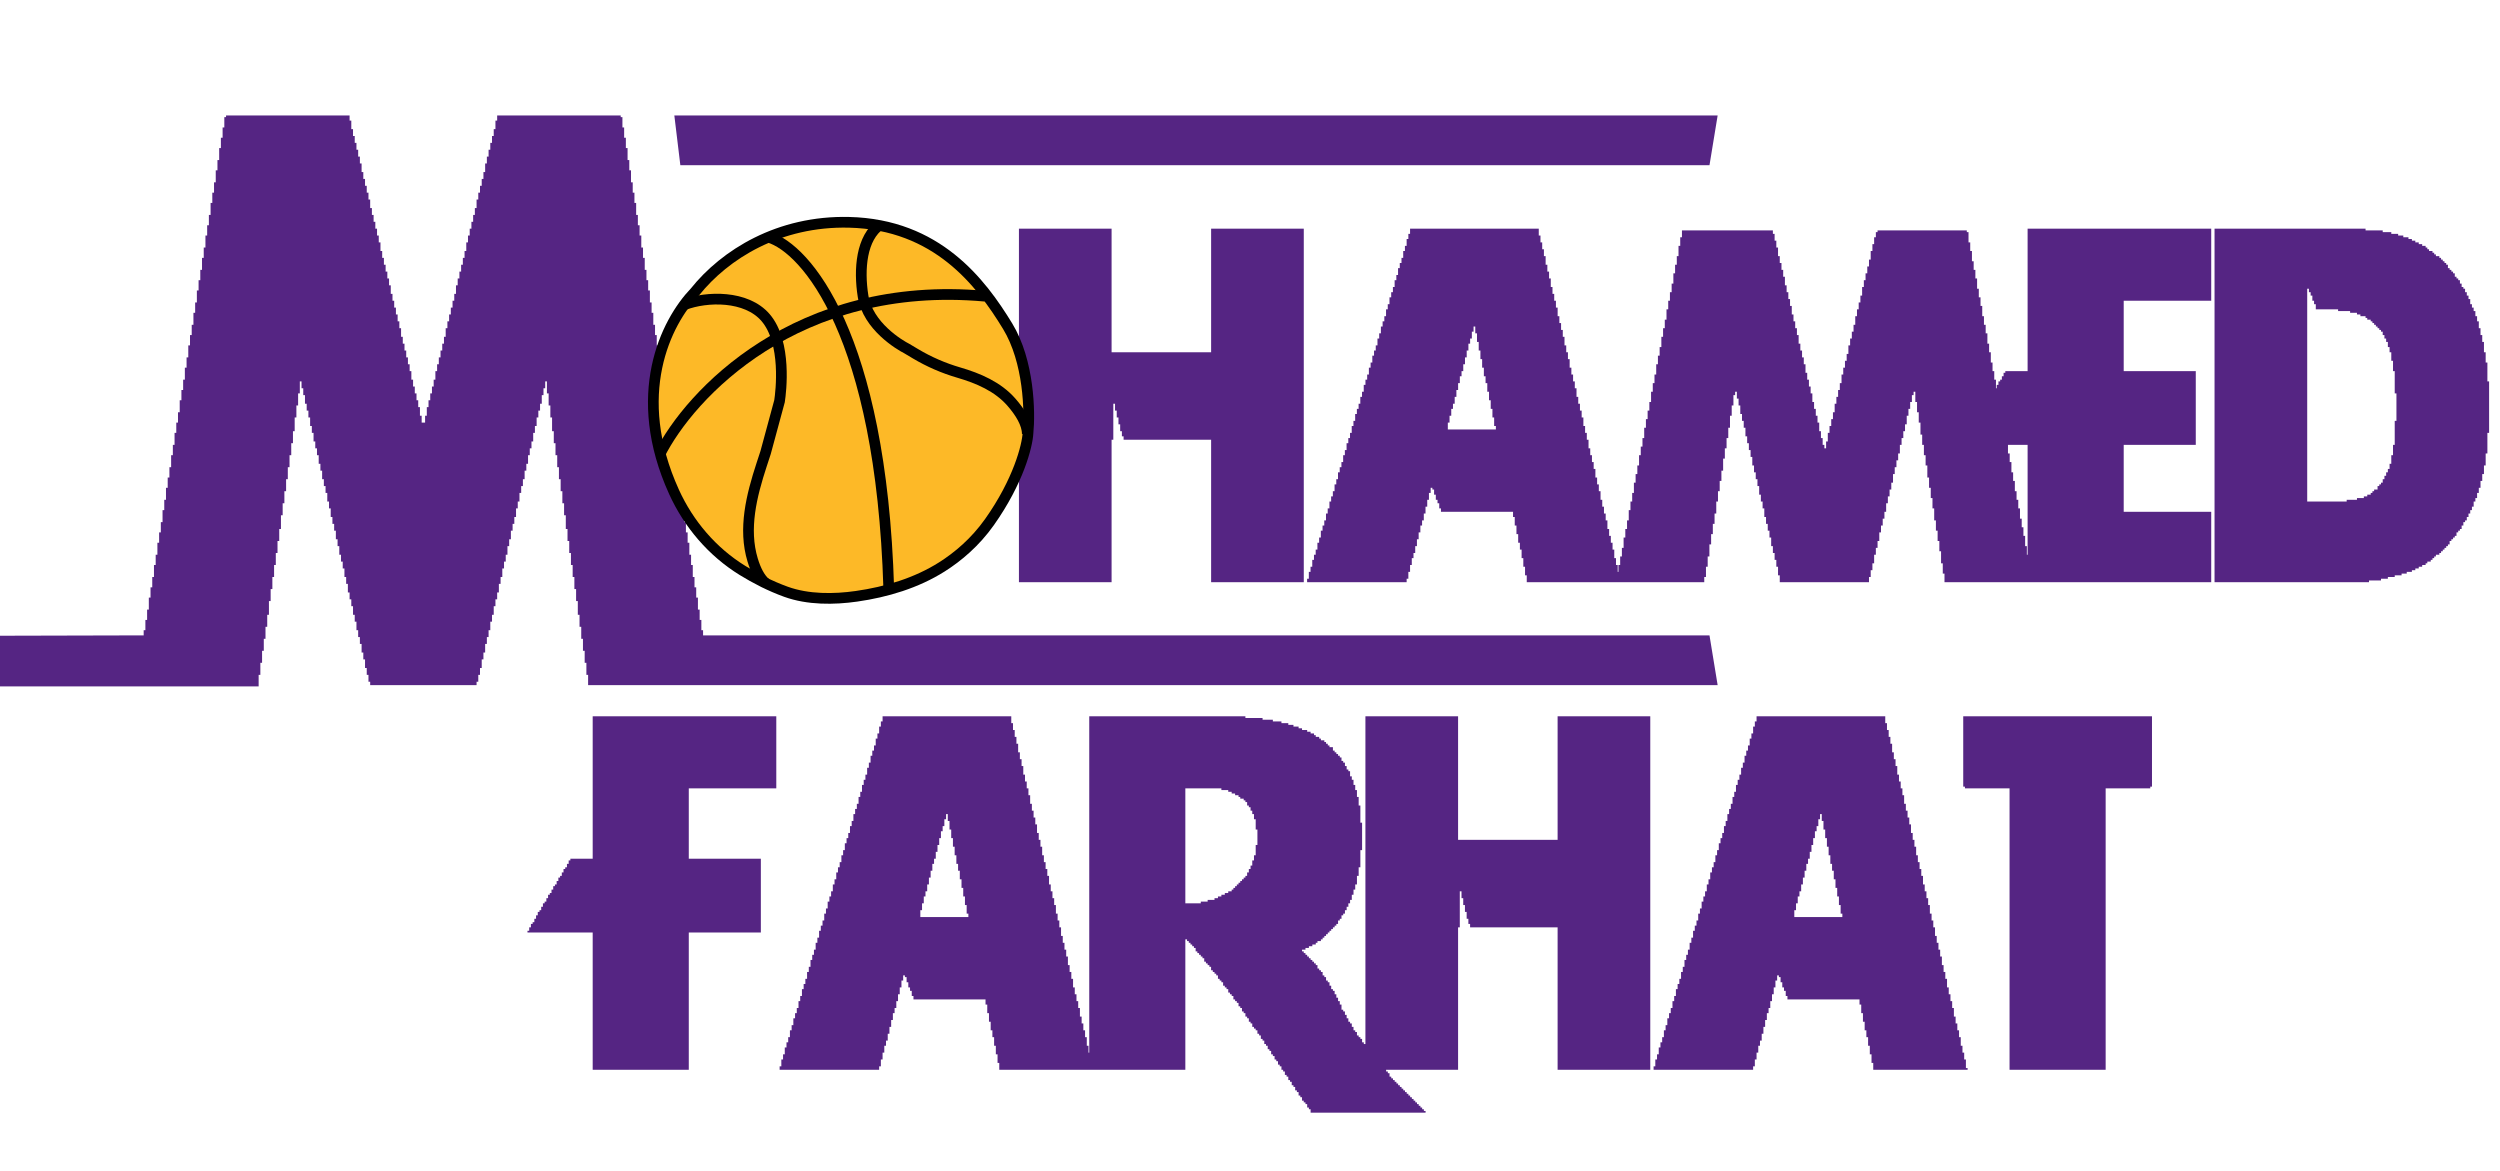 <svg width="2379" height="1114" viewBox="0 0 2379 1114" fill="none" xmlns="http://www.w3.org/2000/svg">
<g clip-path="url(#clip0_320_17)">
<path d="M-367.443 605.845H-343.766L-371.933 618.092L-367.443 605.845ZM-392.345 653.199L-379.281 634.829L-363.769 653.199H-392.345ZM-371.933 618.092L-343.766 605.845L136.718 604.62V599.721H138.351V589.924H139.984V580.127H141.617V568.696H143.25V558.899H144.883V549.101H146.516V537.671H148.149V527.873H149.782V516.443H151.415V506.646H153.047V496.848H154.68V485.418H156.313V475.62H157.946V464.19H159.579V454.392H161.212V444.595H162.845V433.165H164.478V423.367H166.111V411.937H167.744V402.139H169.377V392.342H171.009V380.912H172.642V371.114H174.275V361.317H175.908V349.886H177.541V340.089H179.174V328.658H180.807V318.861H182.44V309.063H184.073V297.633H185.706V287.836H187.339V276.405H188.971V266.608H190.604V256.81H192.237V245.38H193.87V235.583H195.503V224.152H197.136V214.355H198.769V204.557H200.402V193.127H202.035V183.329H203.668V173.532H205.301V162.102H206.933V152.304H208.566V140.874H210.199V131.076H211.832V121.279H213.465V111.481H215.098V109.848H332.668V114.747H334.3V122.912H335.933V129.443H337.566V135.975H339.199V142.507H340.832V149.038H342.465V155.57H344.098V163.734H345.731V170.266H347.364V176.798H348.997V183.329H350.63V189.861H352.262V198.026H353.895V204.557H355.528V211.089H357.161V217.62H358.794V224.152H360.427V230.684H362.06V238.848H363.693V245.38H365.326V251.912H366.959V258.443H368.592V264.975H370.225V271.507H371.857V279.671H373.49V286.203H375.123V292.734H376.756V299.266H378.389V305.798H380.022V312.329H381.655V320.494H383.288V327.025H384.921V333.557H386.554V340.089H388.187V346.62H389.819V353.152H391.452V361.317H393.085V367.848H394.718V374.38H396.351V380.912H397.984V387.443H399.617V395.608H401.25V402.139H404.516V395.608H406.149V387.443H407.781V380.912H409.414V374.38H411.047V367.848H412.68V361.317H414.313V353.152H415.946V346.62H417.579V340.089H419.212V333.557H420.845V327.025H422.478V320.494H424.111V312.329H425.743V305.798H427.376V299.266H429.009V292.734H430.642V286.203H432.275V279.671H433.908V271.507H435.541V264.975H437.174V258.443H438.807V251.912H440.44V245.38H442.073V238.848H443.705V230.684H445.338V224.152H446.971V217.62H448.604V211.089H450.237V204.557H451.87V198.026H453.503V189.861H455.136V183.329H456.769V176.798H458.402V170.266H460.035V163.734H461.667V155.57H463.3V149.038H464.933V142.507H466.566V135.975H468.199V129.443H469.832V122.912H471.465V114.747H473.098V109.848H590.667V111.481H592.3V121.279H593.933V131.076H595.566V140.874H597.199V152.304H598.832V162.102H600.465V173.532H602.098V183.329H603.731V193.127H605.364V204.557H606.996V214.355H608.629V224.152H610.262V235.583H611.895V245.38H613.528V256.81H615.161V266.608H616.794V276.405H618.427V287.836H620.06V297.633H621.693V309.063H623.326V318.861H624.959V328.658H626.591V340.089H628.224V349.886H629.857V361.317H631.49V371.114H633.123V380.912H634.756V392.342H636.389V402.139H638.022V411.937H639.655V423.367H641.288V433.165H642.921V444.595H644.553V454.392H646.186V464.19H647.819V475.62H649.452V485.418H651.085V496.848H652.718V506.646H654.351V516.443H655.984V527.873H657.617V537.671H659.25V549.101H660.883V558.899H662.515V568.696H664.148V580.127H665.781V589.924H667.414V599.721H669.047V611.152H670.68V620.949H672.313V632.38H673.946V642.177H675.579V651.975H559.642V642.177H558.009V630.747H556.376V619.316H554.743V607.886H553.11V596.456H551.478V585.025H549.845V571.962H548.212V560.532H546.579V549.101H544.946V537.671H543.313V526.241H541.68V514.81H540.047V503.38H538.414V490.317H536.781V478.886H535.148V467.456H533.516V456.025H531.883V444.595H530.25V433.165H528.617V421.734H526.984V410.304H525.351V397.241H523.718V385.81H522.085V374.38H520.452V362.95H518.819V369.481H517.186V376.013H515.554V384.177H513.921V390.709H512.288V397.241H510.655V405.405H509.022V411.937H507.389V420.101H505.756V426.633H504.123V433.165H502.49V441.329H500.857V447.861H499.224V456.025H497.592V462.557H495.959V469.089H494.326V477.253H492.693V483.785H491.06V491.949H489.427V498.481H487.794V505.013H486.161V513.177H484.528V519.709H482.895V527.873H481.262V534.405H479.629V540.937H477.997V549.101H476.364V555.633H474.731V563.797H473.098V570.329H471.465V576.861H469.832V585.025H468.199V591.557H466.566V599.721H464.933V606.253H463.3V612.785H461.667V620.949H460.035V627.481H458.402V635.646H456.769V642.177H455.136V648.709H453.503V651.975H352.262V648.709H350.63V642.177H348.997V635.646H347.364V627.481H345.731V620.949H344.098V612.785H342.465V606.253H340.832V599.721H339.199V591.557H337.566V585.025H335.933V576.861H334.3V570.329H332.668V563.797H331.035V555.633H329.402V549.101H327.769V540.937H326.136V534.405H324.503V527.873H322.87V519.709H321.237V513.177H319.604V505.013H317.971V498.481H316.338V491.949H314.706V483.785H313.073V477.253H311.44V469.089H309.807V462.557H308.174V456.025H306.541V447.861H304.908V441.329H303.275V433.165H301.642V426.633H300.009V420.101H298.376V411.937H296.744V405.405H295.111V397.241H293.478V390.709H291.845V384.177H290.212V376.013H288.579V369.481H286.946V362.95H285.313V374.38H283.68V385.81H282.047V397.241H280.414V410.304H278.782V421.734H277.149V433.165H275.516V444.595H273.883V456.025H272.25V467.456H270.617V478.886H268.984V490.317H267.351V503.38H265.718V514.81H264.085V526.241H262.452V537.671H260.82V549.101H259.187V560.532H257.554V571.962H255.921V585.025H254.288V596.456H252.655V607.886H251.022V619.316H249.389V630.747H247.756V642.177H246.123V653.199H-363.769L-379.281 634.829L-371.933 618.092ZM-459.702 606.253L-380.098 605.845L-405.816 653.199H-491.952L-459.702 606.253ZM-483.379 605.845L-491.544 622.174L-504.199 638.911L-519.303 653.199L-1090.41 651.975V642.177H-1088.78V630.747H-1087.15V619.316H-1085.51V606.253H-1083.88V604.62L-522.161 605.845H-483.379ZM1634.51 109.848L1626.75 157.203H647.411L641.696 109.848H1634.51ZM660.066 651.975L654.351 604.62H1626.75L1634.51 651.975H660.066ZM969.617 217.62H1057.79V335.19H1152.5V217.62H1240.68V554H1152.5V418.468H1069.22V415.203H1067.59V410.304H1065.96V403.772H1064.33V397.241H1062.69V390.709H1061.06V384.177H1059.43V418.468H1057.79V554H969.617V217.62ZM1341.82 217.62H1464.29V224.152H1465.92V230.684H1467.56V237.215H1469.19V243.747H1470.82V251.912H1472.46V258.443H1474.09V264.975H1475.72V273.139H1477.35V279.671H1478.99V286.203H1480.62V292.734H1482.25V300.899H1483.89V307.431H1485.52V313.962H1487.15V320.494H1488.78V328.658H1490.42V335.19H1492.05V341.722H1493.68V349.886H1495.32V356.418H1496.95V362.95H1498.58V369.481H1500.21V377.646H1501.85V384.177H1503.48V390.709H1505.11V397.241H1506.75V405.405H1508.38V411.937H1510.01V418.468H1511.65V426.633H1513.28V433.165H1514.91V439.696H1516.54V446.228H1518.18V454.392H1519.81V460.924H1521.44V467.456H1523.08V475.62H1524.71V482.152H1526.34V488.684H1527.97V495.215H1529.61V503.38H1531.24V509.911H1532.87V516.443H1534.51V522.975H1536.14V531.139H1537.77V537.671H1539.4V544.203H1541.04V552.367H1542.67V554H1452.86V547.468H1451.23V539.304H1449.59V531.139H1447.96V522.975H1446.33V516.443H1444.7V508.279H1443.06V500.114H1441.43V491.949H1439.8V487.051H1371.21V483.785H1369.58V478.886H1367.95V475.62H1366.32V470.722H1364.68V465.823H1363.05V464.19H1361.42V469.089H1359.78V475.62H1358.15V482.152H1356.52V488.684H1354.89V495.215H1353.25V500.114H1351.62V506.646H1349.99V513.177H1348.35V519.709H1346.72V526.241H1345.09V531.139H1343.46V537.671H1341.82V544.203H1340.19V550.734H1338.56V554H1243.85V550.734H1245.48V544.203H1247.11V539.304H1248.75V532.772H1250.38V527.873H1252.01V522.975H1253.65V516.443H1255.28V511.544H1256.91V505.013H1258.54V500.114H1260.18V495.215H1261.81V488.684H1263.44V483.785H1265.08V477.253H1266.71V472.354H1268.34V467.456H1269.97V460.924H1271.61V456.025H1273.24V449.494H1274.87V444.595H1276.51V439.696H1278.14V433.165H1279.77V428.266H1281.4V421.734H1283.04V416.836H1284.67V411.937H1286.3V405.405H1287.94V400.506H1289.57V393.975H1291.2V389.076H1292.84V384.177H1294.47V377.646H1296.1V372.747H1297.73V366.215H1299.37V361.317H1301V356.418H1302.63V349.886H1304.27V344.987H1305.9V338.456H1307.53V333.557H1309.16V328.658H1310.8V322.127H1312.43V317.228H1314.06V310.696H1315.7V305.798H1317.33V300.899H1318.96V294.367H1320.59V289.469H1322.23V282.937H1323.86V278.038H1325.49V273.139H1327.13V266.608H1328.76V261.709H1330.39V255.177H1332.02V250.279H1333.66V245.38H1335.29V238.848H1336.92V233.95H1338.56V227.418H1340.19V222.519H1341.82V217.62ZM1402.24 310.696V315.595H1400.61V322.127H1398.97V327.025H1397.34V333.557H1395.71V340.089H1394.08V346.62H1392.44V353.152H1390.81V358.051H1389.18V364.582H1387.54V371.114H1385.91V377.646H1384.28V384.177H1382.65V389.076H1381.01V395.608H1379.38V402.139H1377.75V408.671H1423.47V405.405H1421.83V397.241H1420.2V389.076H1418.57V380.912H1416.94V372.747H1415.3V364.582H1413.67V358.051H1412.04V349.886H1410.4V341.722H1408.77V333.557H1407.14V325.393H1405.51V317.228H1403.87V310.696H1402.24ZM1538.49 545.835H1540.12V537.671H1541.76V529.506H1543.39V521.342H1545.02V511.544H1546.65V503.38H1548.29V495.215H1549.92V485.418H1551.55V477.253H1553.19V469.089H1554.82V459.291H1556.45V451.127H1558.09V442.962H1559.72V433.165H1561.35V425H1562.98V416.836H1564.62V407.038H1566.25V398.874H1567.88V390.709H1569.52V382.544H1571.15V372.747H1572.78V364.582H1574.41V356.418H1576.05V346.62H1577.68V338.456H1579.31V330.291H1580.95V320.494H1582.58V312.329H1584.21V304.165H1585.84V294.367H1587.48V286.203H1589.11V278.038H1590.74V269.874H1592.38V260.076H1594.01V251.912H1595.64V243.747H1597.27V233.95H1598.91V225.785H1600.54V219.253H1687.08V222.519H1688.72V229.051H1690.35V235.583H1691.98V243.747H1693.62V250.279H1695.25V256.81H1696.88V263.342H1698.52V271.507H1700.15V278.038H1701.78V284.57H1703.41V291.101H1705.05V299.266H1706.68V305.798H1708.31V312.329H1709.95V318.861H1711.58V327.025H1713.21V333.557H1714.84V340.089H1716.48V346.62H1718.11V354.785H1719.74V361.317H1721.38V367.848H1723.01V374.38H1724.64V382.544H1726.27V389.076H1727.91V395.608H1729.54V402.139H1731.17V410.304H1732.81V416.836H1734.44V423.367H1736.07V426.633H1737.71V420.101H1739.34V411.937H1740.97V405.405H1742.6V398.874H1744.24V392.342H1745.87V384.177H1747.5V377.646H1749.14V371.114H1750.77V364.582H1752.4V356.418H1754.03V349.886H1755.67V343.355H1757.3V336.823H1758.93V328.658H1760.57V322.127H1762.2V315.595H1763.83V309.063H1765.46V300.899H1767.1V294.367H1768.73V287.836H1770.36V281.304H1772V273.139H1773.63V266.608H1775.26V260.076H1776.9V253.545H1778.53V247.013H1780.16V238.848H1781.79V232.317H1783.43V225.785H1785.06V220.886H1786.69V219.253H1871.6V220.886H1873.24V230.684H1874.87V238.848H1876.5V248.646H1878.14V256.81H1879.77V264.975H1881.4V274.772H1883.03V282.937H1884.67V291.101H1886.3V300.899H1887.93V309.063H1889.57V317.228H1891.2V327.025H1892.83V335.19H1894.46V344.987H1896.1V353.152H1897.73V361.317H1899.36V371.114H1901V379.279H1902.63V387.443H1904.26V397.241H1905.89V405.405H1907.53V413.57H1909.16V423.367H1910.79V431.532H1912.43V439.696H1914.06V449.494H1915.69V457.658H1917.33V467.456H1918.96V475.62H1920.59V483.785H1922.22V493.582H1923.86V501.747H1925.49V509.911H1927.12V519.709H1928.76V527.873H1930.39V536.038H1932.02V545.835H1933.65V554H1850.38V545.835H1848.74V536.038H1847.11V524.608H1845.48V514.81H1843.84V505.013H1842.21V495.215H1840.58V483.785H1838.95V473.987H1837.31V464.19H1835.68V454.392H1834.05V442.962H1832.41V433.165H1830.78V423.367H1829.15V413.57H1827.52V402.139H1825.88V392.342H1824.25V382.544H1822.62V372.747H1820.98V376.013H1819.35V382.544H1817.72V389.076H1816.08V395.608H1814.45V403.772H1812.82V410.304H1811.19V416.836H1809.55V423.367H1807.92V431.532H1806.29V438.063H1804.65V444.595H1803.02V451.127H1801.39V459.291H1799.76V465.823H1798.12V472.354H1796.49V478.886H1794.86V487.051H1793.22V493.582H1791.59V500.114H1789.96V506.646H1788.33V514.81H1786.69V521.342H1785.06V527.873H1783.43V536.038H1781.79V542.57H1780.16V549.101H1778.53V554H1693.62V547.468H1691.98V539.304H1690.35V532.772H1688.72V526.241H1687.08V519.709H1685.45V511.544H1683.82V505.013H1682.19V498.481H1680.55V491.949H1678.92V483.785H1677.29V477.253H1675.65V470.722H1674.02V462.557H1672.39V456.025H1670.76V449.494H1669.12V442.962H1667.49V434.798H1665.86V428.266H1664.22V421.734H1662.59V415.203H1660.96V407.038H1659.33V400.506H1657.69V393.975H1656.06V385.81H1654.43V379.279H1652.79V372.747H1651.16V376.013H1649.53V385.81H1647.9V395.608H1646.26V407.038H1644.63V416.836H1643V426.633H1641.36V436.43H1639.73V447.861H1638.1V457.658H1636.46V467.456H1634.83V477.253H1633.2V488.684H1631.57V498.481H1629.93V508.279H1628.3V518.076H1626.67V529.506H1625.03V539.304H1623.4V549.101H1621.77V554H1538.49V545.835ZM1929.47 217.62H2104.2V286.203H2020.92V353.152H2089.5V423.367H2020.92V487.051H2104.2V554H1929.47V423.367H1867.42V421.734H1869.06V418.468H1870.69V415.203H1872.32V413.57H1873.96V410.304H1875.59V407.038H1877.22V403.772H1878.85V402.139H1880.49V398.874H1882.12V395.608H1883.75V393.975H1885.39V390.709H1887.02V387.443H1888.65V385.81H1890.28V382.544H1891.92V379.279H1893.55V377.646H1895.18V374.38H1896.82V371.114H1898.45V369.481H1900.08V366.215H1901.71V362.95H1903.35V361.317H1904.98V358.051H1906.61V354.785H1908.25V353.152H1929.47V217.62ZM2107.36 217.62H2251.06V219.253H2267.39V220.886H2275.55V222.519H2282.08V224.152H2286.98V225.785H2291.88V227.418H2295.15V229.051H2298.41V230.684H2301.68V232.317H2304.95V233.95H2308.21V235.583H2309.84V237.215H2311.48V238.848H2314.74V240.481H2316.38V242.114H2318.01V243.747H2321.27V245.38H2322.91V247.013H2324.54V248.646H2326.17V250.279H2327.81V251.912H2329.44V255.177H2331.07V256.81H2332.71V258.443H2334.34V260.076H2335.97V263.342H2337.6V264.975H2339.24V266.608H2340.87V269.874H2342.5V273.139H2344.14V274.772H2345.77V278.038H2347.4V281.304H2349.03V284.57H2350.67V289.469H2352.3V292.734H2353.93V296H2355.57V300.899H2357.2V305.798H2358.83V312.329H2360.46V318.861H2362.1V325.393H2363.73V335.19H2365.36V344.987H2367V362.95H2368.63V411.937H2367V431.532H2365.36V442.962H2363.73V451.127H2362.1V457.658H2360.46V464.19H2358.83V469.089H2357.2V473.987H2355.57V477.253H2353.93V482.152H2352.3V485.418H2350.67V488.684H2349.03V491.949H2347.4V495.215H2345.77V496.848H2344.14V500.114H2342.5V503.38H2340.87V505.013H2339.24V506.646H2337.6V509.911H2335.97V511.544H2334.34V513.177H2332.71V514.81H2331.07V518.076H2329.44V519.709H2327.81V521.342H2326.17V522.975H2324.54V524.608H2322.91V526.241H2321.27V527.873H2318.01V529.506H2316.38V531.139H2314.74V532.772H2313.11V534.405H2309.84V536.038H2308.21V537.671H2304.95V539.304H2301.68V540.937H2298.41V542.57H2295.15V544.203H2290.25V545.835H2285.35V547.468H2278.82V549.101H2272.29V550.734H2265.76V552.367H2254.33V554H2107.36V217.62ZM2195.54 274.772V477.253H2233.1V475.62H2242.89V473.987H2249.43V472.354H2252.69V470.722H2255.96V469.089H2257.59V467.456H2259.22V465.823H2262.49V462.557H2264.12V460.924H2265.76V459.291H2267.39V456.025H2269.02V452.76H2270.65V449.494H2272.29V446.228H2273.92V441.329H2275.55V433.165H2277.19V423.367H2278.82V400.506H2280.45V374.38H2278.82V353.152H2277.19V343.355H2275.55V335.19H2273.92V330.291H2272.29V325.393H2270.65V322.127H2269.02V318.861H2267.39V315.595H2265.76V313.962H2264.12V312.329H2262.49V310.696H2260.86V309.063H2259.22V307.431H2257.59V305.798H2255.96V304.165H2252.69V302.532H2251.06V300.899H2246.16V299.266H2242.89V297.633H2236.36V296H2224.93V294.367H2203.71V289.469H2202.07V286.203H2200.44V281.304H2198.81V278.038H2197.17V274.772H2195.54Z" fill="#552583"/>
<path d="M564 681.62H738.721V750.203H655.443V817.152H724.025V887.367H655.443V1018H564V887.367H501.949V885.734H503.582V882.468H505.215V879.203H506.848V877.57H508.481V874.304H510.114V871.038H511.747V867.772H513.38V866.139H515.013V862.874H516.646V859.608H518.279V857.975H519.911V854.709H521.544V851.443H523.177V849.81H524.81V846.544H526.443V843.279H528.076V841.646H529.709V838.38H531.342V835.114H532.975V833.481H534.608V830.215H536.241V826.95H537.873V825.317H539.506V822.051H541.139V818.785H542.772V817.152H564V681.62ZM839.864 681.62H962.332V688.152H963.965V694.684H965.598V701.215H967.231V707.747H968.864V715.912H970.497V722.443H972.13V728.975H973.762V737.139H975.395V743.671H977.028V750.203H978.661V756.734H980.294V764.899H981.927V771.431H983.56V777.962H985.193V784.494H986.826V792.658H988.459V799.19H990.092V805.722H991.725V813.886H993.357V820.418H994.99V826.95H996.623V833.481H998.256V841.646H999.889V848.177H1001.52V854.709H1003.15V861.241H1004.79V869.405H1006.42V875.937H1008.05V882.468H1009.69V890.633H1011.32V897.165H1012.95V903.696H1014.59V910.228H1016.22V918.392H1017.85V924.924H1019.48V931.456H1021.12V939.62H1022.75V946.152H1024.38V952.684H1026.02V959.215H1027.65V967.38H1029.28V973.911H1030.91V980.443H1032.55V986.975H1034.18V995.139H1035.81V1001.67H1037.45V1008.2H1039.08V1016.37H1040.71V1018H950.902V1011.47H949.269V1003.3H947.636V995.139H946.003V986.975H944.37V980.443H942.737V972.279H941.104V964.114H939.471V955.949H937.838V951.051H869.256V947.785H867.623V942.886H865.99V939.62H864.358V934.722H862.725V929.823H861.092V928.19H859.459V933.089H857.826V939.62H856.193V946.152H854.56V952.684H852.927V959.215H851.294V964.114H849.661V970.646H848.028V977.177H846.395V983.709H844.763V990.241H843.13V995.139H841.497V1001.67H839.864V1008.2H838.231V1014.73H836.598V1018H741.889V1014.73H743.522V1008.2H745.155V1003.3H746.788V996.772H748.421V991.873H750.054V986.975H751.687V980.443H753.32V975.544H754.953V969.013H756.585V964.114H758.218V959.215H759.851V952.684H761.484V947.785H763.117V941.253H764.75V936.354H766.383V931.456H768.016V924.924H769.649V920.025H771.282V913.494H772.915V908.595H774.547V903.696H776.18V897.165H777.813V892.266H779.446V885.734H781.079V880.836H782.712V875.937H784.345V869.405H785.978V864.506H787.611V857.975H789.244V853.076H790.877V848.177H792.509V841.646H794.142V836.747H795.775V830.215H797.408V825.317H799.041V820.418H800.674V813.886H802.307V808.987H803.94V802.456H805.573V797.557H807.206V792.658H808.839V786.127H810.471V781.228H812.104V774.696H813.737V769.798H815.37V764.899H817.003V758.367H818.636V753.469H820.269V746.937H821.902V742.038H823.535V737.139H825.168V730.608H826.801V725.709H828.433V719.177H830.066V714.279H831.699V709.38H833.332V702.848H834.965V697.95H836.598V691.418H838.231V686.519H839.864V681.62ZM900.282 774.696V779.595H898.649V786.127H897.016V791.025H895.383V797.557H893.75V804.089H892.117V810.62H890.484V817.152H888.851V822.051H887.218V828.582H885.585V835.114H883.952V841.646H882.32V848.177H880.687V853.076H879.054V859.608H877.421V866.139H875.788V872.671H921.509V869.405H919.876V861.241H918.244V853.076H916.611V844.912H914.978V836.747H913.345V828.582H911.712V822.051H910.079V813.886H908.446V805.722H906.813V797.557H905.18V789.393H903.547V781.228H901.914V774.696H900.282ZM1036.53 681.62H1185.13V683.253H1201.46V684.886H1211.25V686.519H1219.42V688.152H1225.95V689.785H1230.85V691.418H1235.75V693.051H1239.01V694.684H1243.91V696.317H1247.18V697.95H1250.44V699.583H1252.08V701.215H1255.34V702.848H1256.97V704.481H1260.24V706.114H1261.87V707.747H1263.51V709.38H1265.14V711.013H1268.4V714.279H1270.04V715.912H1271.67V717.545H1273.3V719.177H1274.94V720.81H1276.57V724.076H1278.2V725.709H1279.84V728.975H1281.47V732.241H1283.1V733.874H1284.73V738.772H1286.37V742.038H1288V746.937H1289.63V751.836H1291.27V758.367H1292.9V766.532H1294.53V782.861H1296.16V808.987H1294.53V825.317H1292.9V833.481H1291.27V841.646H1289.63V846.544H1288V851.443H1286.37V856.342H1284.73V859.608H1283.1V862.874H1281.47V866.139H1279.84V869.405H1278.2V871.038H1276.57V874.304H1274.94V875.937H1273.3V879.203H1271.67V880.836H1270.04V882.468H1268.4V884.101H1266.77V885.734H1265.14V887.367H1263.51V889H1261.87V890.633H1260.24V892.266H1258.61V893.899H1256.97V895.532H1253.71V897.165H1252.08V898.798H1248.81V900.43H1245.54V902.063H1242.28V903.696H1239.01V905.329H1240.65V906.962H1242.28V908.595H1243.91V910.228H1245.54V911.861H1247.18V913.494H1248.81V915.127H1250.44V916.76H1252.08V918.392H1253.71V921.658H1255.34V923.291H1256.97V924.924H1258.61V928.19H1260.24V929.823H1261.87V933.089H1263.51V934.722H1265.14V937.987H1266.77V941.253H1268.4V942.886H1270.04V946.152H1271.67V949.418H1273.3V952.684H1274.94V955.949H1276.57V960.848H1278.2V962.481H1279.84V965.747H1281.47V969.013H1283.1V972.279H1284.73V973.911H1286.37V977.177H1288V980.443H1289.63V982.076H1291.27V985.342H1292.9V986.975H1294.53V988.608H1296.16V991.873H1297.8V993.506H1299.43V996.772H1301.06V998.405H1302.7V1000.04H1304.33V1001.67H1305.96V1004.94H1307.59V1006.57H1309.23V1008.2H1310.86V1009.84H1312.49V1013.1H1314.13V1014.73H1315.76V1016.37H1317.39V1018H1319.03V1019.63H1320.66V1021.27H1322.29V1024.53H1323.92V1026.16H1325.56V1027.8H1327.19V1029.43H1328.82V1031.06H1330.46V1032.7H1332.09V1034.33H1333.72V1035.96H1335.35V1037.59H1336.99V1039.23H1338.62V1040.86H1340.25V1042.49H1341.89V1044.13H1343.52V1045.76H1345.15V1047.39H1346.78V1049.03H1348.42V1050.66H1350.05V1052.29H1351.68V1053.92H1353.32V1055.56H1354.95V1057.19H1356.58V1058.82H1247.18V1055.56H1245.54V1053.92H1243.91V1050.66H1242.28V1049.03H1240.65V1047.39H1239.01V1044.13H1237.38V1042.49H1235.75V1039.23H1234.11V1037.59H1232.48V1034.33H1230.85V1032.7H1229.21V1029.43H1227.58V1027.8H1225.95V1024.53H1224.32V1022.9H1222.68V1019.63H1221.05V1018H1219.42V1014.73H1217.78V1013.1H1216.15V1009.84H1214.52V1008.2H1212.89V1004.94H1211.25V1003.3H1209.62V1000.04H1207.99V998.405H1206.35V995.139H1204.72V993.506H1203.09V990.241H1201.46V988.608H1199.82V985.342H1198.19V983.709H1196.56V980.443H1194.92V978.81H1193.29V977.177H1191.66V973.911H1190.03V972.279H1188.39V969.013H1186.76V967.38H1185.13V964.114H1183.49V962.481H1181.86V959.215H1180.23V957.582H1178.59V954.317H1176.96V952.684H1175.33V951.051H1173.7V947.785H1172.06V946.152H1170.43V944.519H1168.8V941.253H1167.16V939.62H1165.53V937.987H1163.9V934.722H1162.27V933.089H1160.63V931.456H1159V928.19H1157.37V926.557H1155.73V924.924H1154.1V923.291H1152.47V920.025H1150.84V918.392H1149.2V916.76H1147.57V915.127H1145.94V911.861H1144.3V910.228H1142.67V908.595H1141.04V906.962H1139.4V905.329H1137.77V902.063H1136.14V900.43H1134.51V898.798H1132.87V897.165H1131.24V895.532H1129.61V893.899H1127.97V1018H1036.53V681.62ZM1127.97 750.203V859.608H1142.67V857.975H1149.2V856.342H1155.73V854.709H1159V853.076H1162.27V851.443H1165.53V849.81H1168.8V848.177H1172.06V846.544H1173.7V844.912H1175.33V843.279H1176.96V841.646H1178.59V840.013H1180.23V838.38H1181.86V836.747H1183.49V835.114H1185.13V833.481H1186.76V830.215H1188.39V826.95H1190.03V823.684H1191.66V818.785H1193.29V813.886H1194.92V804.089H1196.56V789.393H1194.92V779.595H1193.29V774.696H1191.66V771.431H1190.03V768.165H1188.39V766.532H1186.76V763.266H1185.13V761.633H1183.49V760H1180.23V758.367H1178.59V756.734H1175.33V755.101H1172.06V753.469H1168.8V751.836H1162.27V750.203H1127.97ZM1299.33 681.62H1387.51V799.19H1482.22V681.62H1570.4V1018H1482.22V882.468H1398.94V879.203H1397.31V874.304H1395.67V867.772H1394.04V861.241H1392.41V854.709H1390.78V848.177H1389.14V882.468H1387.51V1018H1299.33V681.62ZM1671.54 681.62H1794.01V688.152H1795.64V694.684H1797.27V701.215H1798.9V707.747H1800.54V715.912H1802.17V722.443H1803.8V728.975H1805.44V737.139H1807.07V743.671H1808.7V750.203H1810.34V756.734H1811.97V764.899H1813.6V771.431H1815.23V777.962H1816.87V784.494H1818.5V792.658H1820.13V799.19H1821.77V805.722H1823.4V813.886H1825.03V820.418H1826.66V826.95H1828.3V833.481H1829.93V841.646H1831.56V848.177H1833.2V854.709H1834.83V861.241H1836.46V869.405H1838.09V875.937H1839.73V882.468H1841.36V890.633H1842.99V897.165H1844.63V903.696H1846.26V910.228H1847.89V918.392H1849.52V924.924H1851.16V931.456H1852.79V939.62H1854.42V946.152H1856.06V952.684H1857.69V959.215H1859.32V967.38H1860.96V973.911H1862.59V980.443H1864.22V986.975H1865.85V995.139H1867.49V1001.67H1869.12V1008.2H1870.75V1016.37H1872.39V1018H1782.58V1011.47H1780.94V1003.3H1779.31V995.139H1777.68V986.975H1776.04V980.443H1774.41V972.279H1772.78V964.114H1771.15V955.949H1769.51V951.051H1700.93V947.785H1699.3V942.886H1697.66V939.62H1696.03V934.722H1694.4V929.823H1692.77V928.19H1691.13V933.089H1689.5V939.62H1687.87V946.152H1686.23V952.684H1684.6V959.215H1682.97V964.114H1681.34V970.646H1679.7V977.177H1678.07V983.709H1676.44V990.241H1674.8V995.139H1673.17V1001.67H1671.54V1008.2H1669.9V1014.73H1668.27V1018H1573.56V1014.73H1575.2V1008.2H1576.83V1003.3H1578.46V996.772H1580.09V991.873H1581.73V986.975H1583.36V980.443H1584.99V975.544H1586.63V969.013H1588.26V964.114H1589.89V959.215H1591.53V952.684H1593.16V947.785H1594.79V941.253H1596.42V936.354H1598.06V931.456H1599.69V924.924H1601.32V920.025H1602.96V913.494H1604.59V908.595H1606.22V903.696H1607.85V897.165H1609.49V892.266H1611.12V885.734H1612.75V880.836H1614.39V875.937H1616.02V869.405H1617.65V864.506H1619.28V857.975H1620.92V853.076H1622.55V848.177H1624.18V841.646H1625.82V836.747H1627.45V830.215H1629.08V825.317H1630.71V820.418H1632.35V813.886H1633.98V808.987H1635.61V802.456H1637.25V797.557H1638.88V792.658H1640.51V786.127H1642.15V781.228H1643.78V774.696H1645.41V769.798H1647.04V764.899H1648.68V758.367H1650.31V753.469H1651.94V746.937H1653.58V742.038H1655.21V737.139H1656.84V730.608H1658.47V725.709H1660.11V719.177H1661.74V714.279H1663.37V709.38H1665.01V702.848H1666.64V697.95H1668.27V691.418H1669.9V686.519H1671.54V681.62ZM1731.96 774.696V779.595H1730.32V786.127H1728.69V791.025H1727.06V797.557H1725.42V804.089H1723.79V810.62H1722.16V817.152H1720.53V822.051H1718.89V828.582H1717.26V835.114H1715.63V841.646H1713.99V848.177H1712.36V853.076H1710.73V859.608H1709.09V866.139H1707.46V872.671H1753.18V869.405H1751.55V861.241H1749.92V853.076H1748.28V844.912H1746.65V836.747H1745.02V828.582H1743.39V822.051H1741.75V813.886H1740.12V805.722H1738.49V797.557H1736.85V789.393H1735.22V781.228H1733.59V774.696H1731.96ZM1868.21 681.62H2047.83V748.57H2046.19V750.203H2003.74V1018H1912.29V750.203H1869.84V748.57H1868.21V681.62Z" fill="#552583"/>
<path d="M831.434 565.066C928.396 547.429 992.703 454.528 975.066 357.566C957.429 260.603 864.529 196.297 767.566 213.934C670.604 231.57 606.297 324.471 623.934 421.434C641.571 518.396 734.471 582.703 831.434 565.066Z" fill="#FDB927"/>
<path d="M747.919 563.121C732.874 557.679 718.803 550.384 706.583 542.851C677.894 525.166 655.37 498.786 641.416 468.109C599.479 375.915 633.321 306.957 661.295 277.804C689.828 242.124 741.196 209.927 808.046 211.558C891.609 213.596 933.387 268.614 958.864 310.396C979.244 343.821 980.263 392.259 978.226 412.3C977.546 424.189 969.258 457.751 941.54 496.882C928.041 515.938 911.579 529.807 896.319 539.452C871.955 554.852 843.562 563.343 815.031 567.433C793.676 570.496 768.981 570.739 747.919 563.121Z" stroke="black" stroke-width="10.191"/>
<path d="M651.102 290.018C672.502 281.865 710.207 280.848 728.55 302.246C748.858 325.938 743.157 372.903 741.798 381.735L728.55 430.647L724.759 442.23C715.11 471.713 707.221 503.247 716.225 532.933C719.021 542.155 722.994 550.294 728.55 554.972" stroke="black" stroke-width="10.191"/>
<path d="M838.034 213.335C819.656 226.117 817.182 256.127 821.294 281.866C825.847 310.363 856.085 328.283 863.07 331.801L871.166 336.627C884.056 344.31 897.871 350.323 912.278 354.522C931.071 359.999 949.558 367.96 962.449 382.691C970.665 392.079 977.602 403.077 977.579 412.947" stroke="black" stroke-width="10.191"/>
<path d="M627.668 432.687C656.201 375.62 758.107 265.562 937.461 281.867" stroke="black" stroke-width="10.191"/>
<path d="M731.609 225.819C766.597 236.349 838.406 317.942 845.744 560.07" stroke="black" stroke-width="10.191"/>
</g>
<defs>
<clipPath id="clip0_320_17">
<rect width="2379" height="1114" fill="white"/>
</clipPath>
</defs>
</svg>
